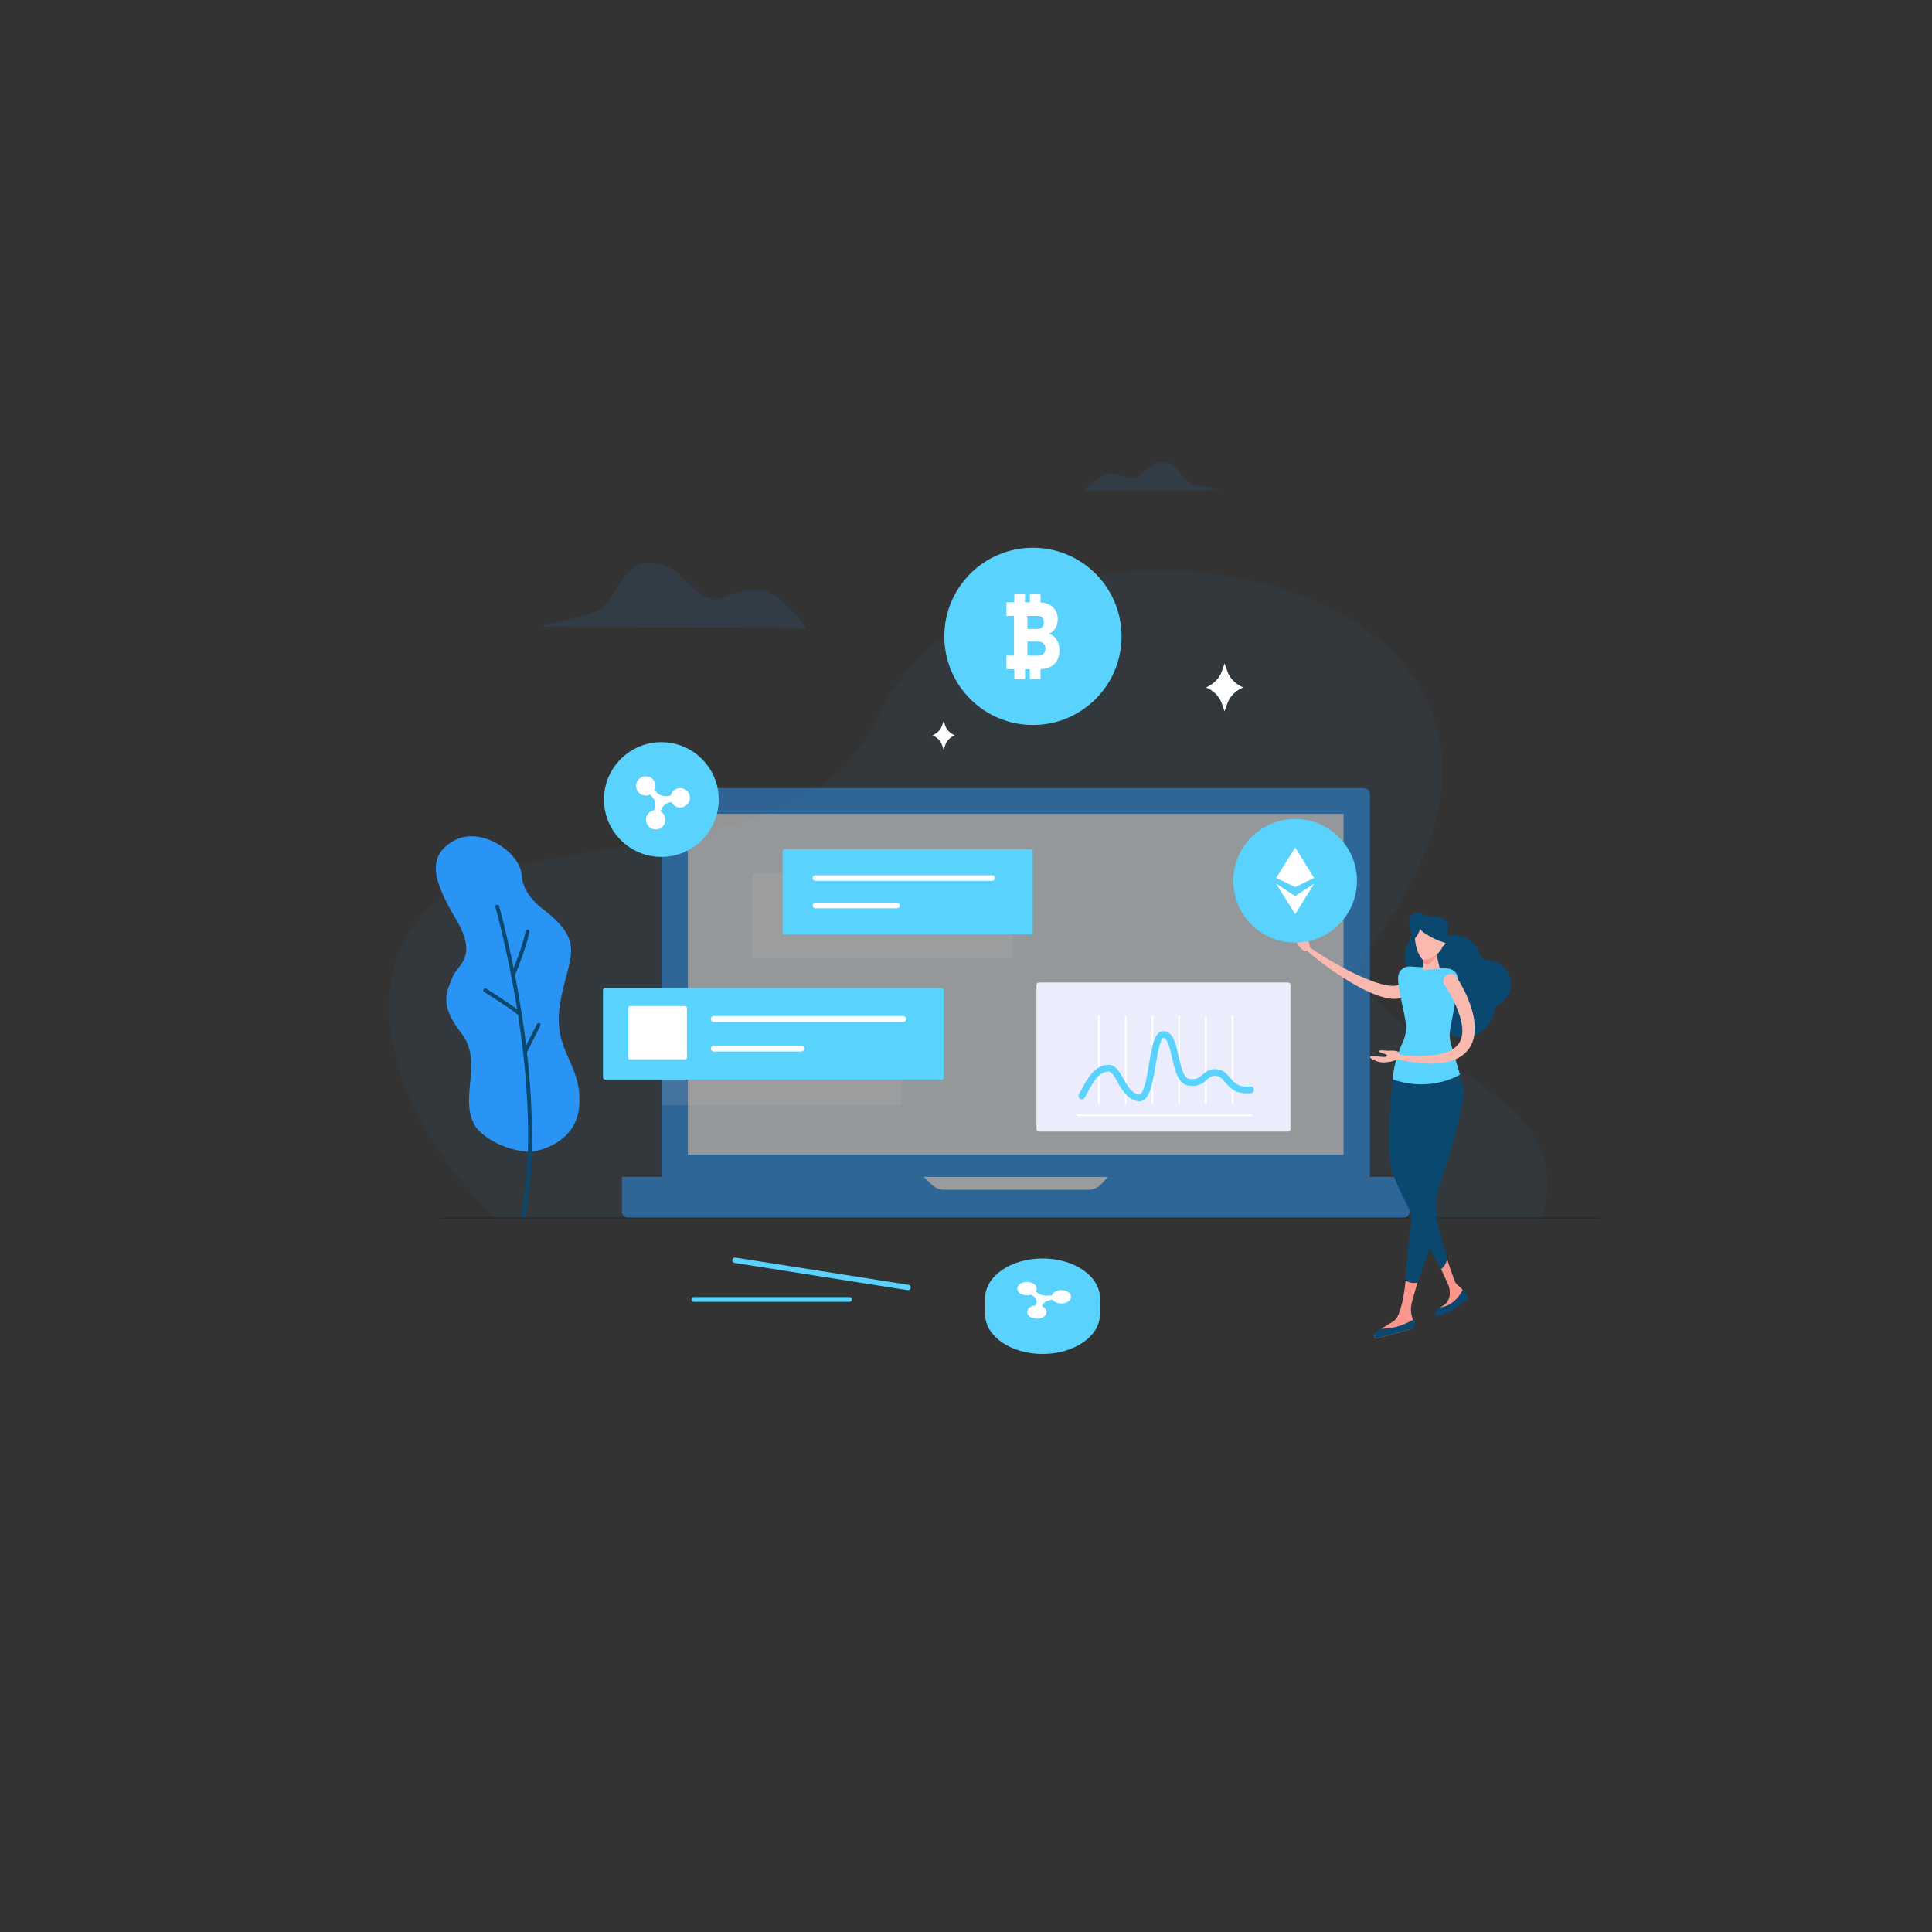<svg xmlns="http://www.w3.org/2000/svg" xmlns:xlink="http://www.w3.org/1999/xlink" version="1.1" id="Layer_1" x="0px" y="0px" viewBox="0 0 1080 1080" enable-background="new 0 0 1080 1080" xml:space="preserve">
<rect x="0" y="0" width="1080" height="1080" fill="#333333" stroke="none"/>
<g xmlns="http://www.w3.org/2000/svg" opacity="0.05">
	<path fill="#2A94F4" d="M816.536,598.624c-48.692-35.461-61.575-55.593-61.575-55.593   c186.715-223.284-190.58-296.175-264.086-142.657c-30.64,63.992-93.035,62.629-199.144,82.732   c-98,18.567-94.943,119.404-14.163,198.31h584.126C875.401,633.852,838.758,614.807,816.536,598.624z"/>
</g>
<g xmlns="http://www.w3.org/2000/svg">
	<defs>
		<path id="SVGID_1_" d="M816.536,598.479c-48.692-35.461-61.575-55.593-61.575-55.593    c186.715-223.284-190.58-296.175-264.086-142.657c-30.64,63.992-93.035,62.629-199.144,82.732    c-98,18.567-94.943,119.404-14.163,198.31h584.126C875.401,633.707,838.758,614.662,816.536,598.479z"/>
	</defs>
	<clipPath id="SVGID_2_">
		<use xmlns:xlink="http://www.w3.org/1999/xlink" xlink:href="#SVGID_1_" overflow="visible"/>
	</clipPath>
</g>
<path xmlns="http://www.w3.org/2000/svg" opacity="0.1" fill="#2A94F4" d="M450.822,351.139c0,0-5.338-7.013-8.609-10.227c-5.892-5.788-12.649-16.018-34.259-8.478  c-1.68,0.586-3.307,1.363-4.924,2.146c-1.905,0.922-7.806,0.946-13.85-4.535c-9.603-8.71-13.359-15.282-26.517-15.486  c-15.309-0.238-17.717,21.561-29.616,27.14c-7.572,3.551-27.55,7.08-31.682,8.653L450.822,351.139z"/>
<path xmlns="http://www.w3.org/2000/svg" fill="#2A94F4" d="M296.201,643.923c1.009,0.062,26.483-2.997,27.641-26.686c1.158-23.688-15.076-29.555-10.803-55.926  c4.273-26.372,15.48-33.949-9.638-53.197c0,0-11.2-7.75-11.722-18.622c-0.624-13.013-23.089-28.117-38.157-19.436  c-15.068,8.681-11.527,22.094,1.375,43.797c12.902,21.703,0.469,25.492-2.011,32.508c-2.479,7.016-8.23,14.378,4.939,31.148  c13.169,16.77-2.52,37.245,8.69,53.303C266.516,630.813,276.353,642.699,296.201,643.923z"/>
<g xmlns="http://www.w3.org/2000/svg">
	<path fill="#0B4870" d="M292.222,680.232c-0.546-0.139-0.898-0.681-0.791-1.242c13.684-72.305-14.21-170.91-14.493-171.897   c-0.164-0.571,0.166-1.167,0.737-1.33c0.57-0.166,1.167,0.165,1.33,0.737c0.285,0.992,28.317,100.089,14.539,172.89   c-0.11,0.584-0.673,0.967-1.257,0.857C292.266,680.242,292.244,680.237,292.222,680.232z"/>
	<path fill="#0B4870" d="M286.51,545.797c-0.059-0.015-0.118-0.035-0.175-0.061c-0.542-0.243-0.785-0.879-0.543-1.421   c0.057-0.128,5.743-12.906,8.076-23.817c0.125-0.581,0.696-0.951,1.277-0.827c0.586,0.122,0.951,0.696,0.827,1.277   c-2.38,11.136-8.158,24.115-8.216,24.245C287.539,545.677,287.008,545.923,286.51,545.797z"/>
	<path fill="#0B4870" d="M290.189,567.671c-0.149-0.038-0.293-0.109-0.42-0.214c-5.407-4.472-19.009-12.891-19.146-12.976   c-0.505-0.312-0.662-0.975-0.349-1.48c0.311-0.505,0.971-0.668,1.48-0.349c0.563,0.348,13.864,8.582,19.386,13.148   c0.458,0.378,0.522,1.056,0.143,1.514C291.01,567.646,290.58,567.77,290.189,567.671z"/>
	<path fill="#0B4870" d="M293.243,588.969c-0.075-0.019-0.149-0.047-0.222-0.083c-0.53-0.268-0.742-0.916-0.474-1.446l7.581-14.975   c0.268-0.529,0.913-0.745,1.446-0.473c0.53,0.269,0.742,0.916,0.473,1.446l-7.581,14.975   C294.235,588.87,293.72,589.09,293.243,588.969z"/>
</g>
<g xmlns="http://www.w3.org/2000/svg">
	<path fill="#FFFFFF" d="M528.442,405.742l-0.941-2.685l-0.941,2.685c-0.793,2.264-2.678,4.175-5.23,5.303l0,0l0,0   c2.552,1.129,4.436,3.04,5.23,5.303l0.941,2.686l0.941-2.686c0.793-2.264,2.678-4.174,5.23-5.303l0,0l0,0   C531.12,409.917,529.236,408.006,528.442,405.742z"/>
	<path fill="#FFFFFF" d="M686.133,375.362l-1.579-4.503l-1.578,4.503c-1.33,3.796-4.49,7-8.769,8.893l0,0l0,0   c4.279,1.893,7.439,5.097,8.769,8.893l1.578,4.503l1.579-4.503c1.33-3.796,4.49-7,8.769-8.893l0,0l0,0   C690.623,382.361,687.463,379.157,686.133,375.362z"/>
</g>
<g xmlns="http://www.w3.org/2000/svg" opacity="0.5">
	<path fill="#2A94F4" d="M765.797,657.866H369.778V444.052c0-1.925,1.56-3.485,3.485-3.485h389.049c1.925,0,3.485,1.56,3.485,3.485   V657.866z"/>
	<path fill="#2A94F4" d="M784.314,680.841H351.261c-1.982,0-3.588-1.607-3.588-3.588v-19.386h440.23v19.386   C787.902,679.234,786.296,680.841,784.314,680.841z"/>
	<path fill="#FFFFFF" d="M516.339,657.866l4.635,4.458c1.839,1.769,4.291,2.757,6.843,2.757h80.62c2.842,0,5.546-1.225,7.42-3.362   l3.38-3.853H516.339z"/>
	<rect x="384.511" y="454.942" fill="#F7F7F7" width="366.552" height="190.482"/>
</g>
<line xmlns="http://www.w3.org/2000/svg" fill="none" stroke="#102236" stroke-width="0.375" stroke-linecap="round" stroke-linejoin="round" stroke-miterlimit="10" x1="246.876" y1="680.841" x2="893.953" y2="680.841"/>
<g xmlns="http://www.w3.org/2000/svg">
	<circle fill="#59d2fe" cx="577.418" cy="355.733" r="49.541"/>
	<g>
		<path fill="#59d2fe" d="M577.418,397.65c-23.114,0-41.917-18.804-41.917-41.917c0-23.113,18.804-41.917,41.917-41.917    c23.113,0,41.917,18.804,41.917,41.917C619.335,378.846,600.531,397.65,577.418,397.65z"/>
	</g>
	<path fill="#FFFFFF" d="M586.299,354.256c3.05-1.069,4.988-4.219,4.988-8.116c0-5.439-3.708-9.028-9.632-9.414v-4.859h-5.946v4.823   h-2.73v-4.823h-5.947v4.823h-4.431v7.637h4.24v22.153h-4.24v7.633h4.431v5.485h5.947v-5.485h2.73v5.485h5.946v-5.495   c6.482-0.211,10.58-4.166,10.58-10.397C592.234,358.9,589.967,355.218,586.299,354.256z M574.343,344.327h5.814   c0.558,0,1.062,0.093,1.498,0.275c1.18,0.49,1.881,1.613,1.881,3.246c0,1.713-0.701,2.914-1.881,3.44   c-0.436,0.193-0.94,0.297-1.498,0.297h-5.814V344.327z M581.655,366.348c-0.454,0.122-0.955,0.186-1.498,0.186l-5.814-0.054v-7.848   h5.814c0.544,0,1.044,0.064,1.498,0.186c1.748,0.465,2.789,1.791,2.789,3.658C584.444,364.51,583.403,365.873,581.655,366.348z"/>
</g>
<g xmlns="http://www.w3.org/2000/svg">
	<circle fill="#59d2fe" cx="369.698" cy="446.947" r="32.075"/>
	<g>
		<g>
			<g>
				<g>
					<path fill="#59d2fe" d="M369.698,474.086c-14.965,0-27.139-12.175-27.139-27.139s12.175-27.139,27.139-27.139       s27.139,12.175,27.139,27.139S384.663,474.086,369.698,474.086z"/>
				</g>
			</g>
		</g>
	</g>
	<path fill="#FFFFFF" d="M385.577,445.054c-0.469-2.804-3.124-4.803-5.949-4.487c-2.38,0.266-4.216,2.033-4.695,4.244l-2.072,0.249   c-2.035,0.244-4.07-0.46-5.52-1.909l-1.475-1.475c0.99-2.035,0.637-4.558-1.069-6.238c-2.026-1.994-5.348-2.062-7.45-0.148   c-2.304,2.099-2.367,5.67-0.188,7.849c1.679,1.679,4.184,2.021,6.206,1.038l1.02,1.02c1.598,1.597,2.28,3.894,1.813,6.105   l-0.334,1.577c-2.245,0.28-4.167,1.953-4.643,4.3c-0.565,2.786,1.19,5.607,3.941,6.324c3.016,0.785,6.042-1.111,6.679-4.125   c0.491-2.324-0.589-4.61-2.517-5.767c0.591-2.799,2.9-4.911,5.74-5.252l0.29-0.035c0.982,2.023,3.163,3.301,5.521,3.018   C383.935,450.974,386.092,448.128,385.577,445.054z"/>
</g>
<g xmlns="http://www.w3.org/2000/svg">
	<rect x="550.715" y="725.612" fill="#59d2fe" width="64.149" height="9.148"/>
	<path fill="#59d2fe" d="M582.79,712.641c-17.715,0-32.075,9.903-32.075,22.118c0,12.216,14.361,22.119,32.075,22.119   c17.714,0,32.074-9.903,32.074-22.119C614.865,722.544,600.505,712.641,582.79,712.641z"/>
	<g>
		<ellipse fill="#59d2fe" cx="582.79" cy="725.612" rx="32.075" ry="22.119"/>
		<g>
			<g>
				<g>
					<g>
						<path fill="#59d2fe" d="M582.79,744.327c-14.965,0-27.139-8.395-27.139-18.715c0-10.32,12.175-18.715,27.139-18.715        c14.964,0,27.139,8.395,27.139,18.715C609.929,735.932,597.755,744.327,582.79,744.327z"/>
					</g>
				</g>
			</g>
		</g>
		<path fill="#FFFFFF" d="M598.669,724.307c-0.469-1.934-3.124-3.312-5.949-3.094c-2.38,0.183-4.216,1.402-4.695,2.927l-2.072,0.172    c-2.036,0.168-4.07-0.317-5.52-1.317l-1.476-1.018c0.99-1.403,0.638-3.143-1.069-4.301c-2.026-1.375-5.348-1.422-7.45-0.102    c-2.304,1.447-2.367,3.91-0.188,5.412c1.679,1.158,4.184,1.394,6.206,0.716l1.02,0.703c1.598,1.102,2.279,2.686,1.813,4.21    l-0.334,1.088c-2.245,0.193-4.167,1.347-4.643,2.965c-0.565,1.921,1.19,3.867,3.941,4.361c3.016,0.542,6.042-0.766,6.679-2.845    c0.491-1.603-0.589-3.179-2.517-3.977c0.591-1.93,2.9-3.387,5.74-3.622l0.29-0.024c0.982,1.395,3.163,2.276,5.521,2.081    C597.027,728.389,599.184,726.426,598.669,724.307z"/>
	</g>
</g>
<g xmlns="http://www.w3.org/2000/svg">
	<path opacity="0.16" fill="#B8B8B8" d="M565.036,535.714H421.361c-0.569,0-1.031-0.462-1.031-1.031v-45.648   c0-0.569,0.461-1.031,1.031-1.031h143.674c0.569,0,1.031,0.462,1.031,1.031v45.648   C566.067,535.252,565.605,535.714,565.036,535.714z"/>
	<path fill="#59d2fe" d="M576.284,522.383H438.478c-0.558,0-1.01-0.452-1.01-1.01v-45.691c0-0.558,0.452-1.01,1.01-1.01h137.806   c0.558,0,1.01,0.452,1.01,1.01v45.691C577.293,521.931,576.841,522.383,576.284,522.383z"/>
	<g>
		<path fill="#FFFFFF" d="M554.528,492.392h-98.686c-0.856,0-1.549-0.692-1.549-1.549c0-0.857,0.692-1.549,1.549-1.549h98.686    c0.857,0,1.549,0.692,1.549,1.549C556.078,491.699,555.385,492.392,554.528,492.392z"/>
		<path fill="#FFFFFF" d="M501.441,507.762h-45.599c-0.856,0-1.549-0.692-1.549-1.549c0-0.856,0.692-1.549,1.549-1.549h45.599    c0.857,0,1.549,0.692,1.549,1.549C502.99,507.07,502.298,507.762,501.441,507.762z"/>
	</g>
</g>
<g xmlns="http://www.w3.org/2000/svg">
	<path opacity="0.16" fill="#B8B8B8" d="M503.029,617.792H369.778V567.61c0-0.566,0.459-1.025,1.025-1.025h132.226   c0.566,0,1.025,0.459,1.025,1.025v49.156C504.054,617.333,503.595,617.792,503.029,617.792z"/>
	<g>
		<path fill="#59d2fe" d="M526.28,603.484H338.284c-0.674,0-1.221-0.547-1.221-1.221v-48.765c0-0.674,0.547-1.221,1.221-1.221    H526.28c0.674,0,1.221,0.547,1.221,1.221v48.765C527.501,602.938,526.954,603.484,526.28,603.484z"/>
		<g>
			<path fill="#FFFFFF" d="M504.916,571.295H398.998c-0.919,0-1.662-0.743-1.662-1.662c0-0.919,0.743-1.662,1.662-1.662h105.918     c0.919,0,1.662,0.743,1.662,1.662C506.578,570.552,505.835,571.295,504.916,571.295z"/>
			<path fill="#FFFFFF" d="M447.938,587.792h-48.94c-0.919,0-1.662-0.743-1.662-1.662s0.743-1.662,1.662-1.662h48.94     c0.919,0,1.662,0.743,1.662,1.662S448.858,587.792,447.938,587.792z"/>
		</g>
		<path fill="#FFFFFF" d="M382.903,592.188H352.26c-0.6,0-1.087-0.487-1.087-1.087v-27.63c0-0.6,0.487-1.087,1.087-1.087h30.643    c0.6,0,1.087,0.487,1.087,1.087v27.63C383.99,591.702,383.503,592.188,382.903,592.188z"/>
	</g>
</g>
<g xmlns="http://www.w3.org/2000/svg">
	<path fill="#EBEDFD" d="M720.024,632.546H580.738c-0.743,0-1.345-0.602-1.345-1.345v-80.64c0-0.743,0.602-1.345,1.345-1.345   h139.286c0.743,0,1.345,0.602,1.345,1.345v80.64C721.369,631.944,720.767,632.546,720.024,632.546z"/>
	<g>
		<g>
			<rect x="688.465" y="567.864" fill="#FFFFFF" width="0.988" height="49.446"/>
			<rect x="673.542" y="567.864" fill="#FFFFFF" width="0.988" height="49.446"/>
			<rect x="658.619" y="567.864" fill="#FFFFFF" width="0.988" height="49.446"/>
			<rect x="643.697" y="567.864" fill="#FFFFFF" width="0.988" height="49.446"/>
			<rect x="628.774" y="567.864" fill="#FFFFFF" width="0.988" height="49.446"/>
			<rect x="613.851" y="567.864" fill="#FFFFFF" width="0.988" height="49.446"/>
		</g>
		<rect x="602.036" y="623" fill="#FFFFFF" width="98.017" height="0.988"/>
	</g>
	<path fill="#59d2fe" d="M636.798,615.666c-0.396,0-0.801-0.049-1.209-0.149c-5.686-1.398-8.619-6.622-10.979-10.818   c-1.645-2.928-3.198-5.695-4.897-5.695c-5.537,0-9.021,6.541-11.823,11.797c-0.54,1.016-1.048,1.966-1.533,2.799   c-0.517,0.895-1.659,1.211-2.566,0.677c-0.896-0.519-1.2-1.671-0.677-2.566c0.462-0.795,0.947-1.705,1.464-2.675   c3.1-5.818,7.345-13.786,15.135-13.786c3.898,0,5.973,3.697,8.172,7.609c2.21,3.935,4.495,8.003,8.6,9.013   c0.344,0.086,0.58,0.049,0.858-0.135c2.426-1.599,3.835-10.089,4.966-16.909c1.702-10.264,3.054-18.399,8.086-18.399   c0.066,0,0.135,0,0.204,0.006c5.06,0.215,6.576,6.811,8.178,13.795c1.337,5.832,2.853,12.443,6.128,12.922   c3.872,0.571,5.376-0.746,7.288-2.402c1.774-1.536,3.998-3.439,8.011-3.077c3.585,0.33,5.614,2.692,7.402,4.776   c2.448,2.847,4.736,5.534,11.298,4.874c1.039-0.063,1.952,0.649,2.058,1.679c0.103,1.03-0.646,1.952-1.679,2.058   c-8.499,0.864-11.837-3.034-14.524-6.162c-1.808-2.104-2.925-3.304-4.9-3.487c-2.437-0.227-3.594,0.784-5.207,2.179   c-2.104,1.826-4.716,4.087-10.293,3.278c-5.815-0.85-7.557-8.447-9.242-15.795c-1.105-4.808-2.477-10.792-4.679-10.887   c-0.006,0-0.014,0-0.023,0c-1.869,0-3.579,10.298-4.4,15.258c-1.447,8.706-2.81,16.926-6.605,19.429   C638.609,615.399,637.723,615.666,636.798,615.666z"/>
</g>
<g xmlns="http://www.w3.org/2000/svg">
	<g>
		<path fill="#59d2fe" d="M507.387,721.216l-96.768-15.249c-0.822-0.129-1.384-0.901-1.254-1.724l0,0    c0.13-0.822,0.901-1.384,1.724-1.254l96.768,15.249c0.822,0.129,1.384,0.901,1.254,1.723l0,0    C508.981,720.784,508.209,721.345,507.387,721.216z"/>
		<path fill="#59d2fe" d="M474.904,727.744H387.83c-0.74,0-1.34-0.6-1.34-1.34l0,0c0-0.74,0.6-1.34,1.34-1.34h87.074    c0.74,0,1.34,0.6,1.34,1.34l0,0C476.244,727.144,475.644,727.744,474.904,727.744z"/>
	</g>
</g>
<path xmlns="http://www.w3.org/2000/svg" opacity="0.1" fill="#2A94F4" d="M606.705,274.343c0,0,2.678-3.08,4.319-4.491c2.956-2.542,6.345-7.035,17.185-3.723  c0.843,0.257,1.659,0.599,2.47,0.943c0.956,0.405,3.916,0.415,6.948-1.992c4.817-3.825,6.701-6.711,13.301-6.801  c7.68-0.105,8.888,9.469,14.856,11.919c3.799,1.559,13.82,3.109,15.893,3.8L606.705,274.343z"/>
<g xmlns="http://www.w3.org/2000/svg">
	<path fill="#FA968C" d="M808.645,703.144c0,0,3.819,11.265,4.604,13.131c0.648,1.54,2.038,2.573,3.356,3.601   c0.422,0.329,0.841,1.072,1.197,1.698c0.286,0.503,0.268,1.097,0.039,1.629c-3.999,9.286-14.825,12.511-15.035,11.786   c-0.378-1.308,1.339-3.804,3.636-4.974c2.312-1.177,3.741-3.586,3.982-6.169l0,0c0.192-2.055-0.15-4.125-0.991-6.009l-3.873-8.445   L808.645,703.144z"/>
	<path fill="#FA968C" d="M792.617,716.098l-3.299,11.626c-1.009,3.555-0.707,7.36,0.845,10.713c0,0.001,0.001,0.002,0.001,0.002   c0.872,1.875-0.117,4.083-2.1,4.67c-6.409,1.896-18.831,5.488-19.349,4.997c-2.64-2.501,4.896-5.965,10.532-9.735   c3.801-2.542,5.902-15.249,6.767-25.036l5.724,1.781C792.181,715.267,792.515,715.64,792.617,716.098z"/>
	<path fill="#0B4870" d="M780.295,741.786c-2.65,0.713-5.518,0.833-8.15,1.011c-0.302,0.02-0.595,0.121-0.844,0.293   c-2.615,1.805-3.988,3.69-2.588,5.016c0.563,0.533,15.161-3.748,20.856-5.444c1.191-0.355,1.776-1.68,1.252-2.807l-0.954-2.052   C786.846,739.5,783.653,740.883,780.295,741.786z"/>
	<path fill="#0B4870" d="M794.903,584.782c6.87,1.327,12.327,9.632,10.619,18.475c-0.981,5.081-6.756,23.146-12.796,37.344   c-2.318,5.449-1.844,11.798,1.672,16.563c0.573,0.776,1.063,1.574,1.443,2.377c1.963,4.143,9.061,28.372,13.123,44.503   c-0.508,2.054-1.891,4.617-3.495,5.447c-7.942-13.945-20.709-39.306-22.796-43.713c-1.159-2.448-2.418-5.274-3.305-7.911   c-5.212-7.752-1.831-49.271-0.247-57.475C780.83,591.55,788.033,583.456,794.903,584.782z"/>
	
		<ellipse transform="matrix(0.055 -0.999 0.999 0.055 217.908 1299.946)" fill="#0B4870" cx="795.766" cy="534.844" rx="13.768" ry="10.673"/>
	<path fill="#0B4870" d="M798.244,536.403c0.589-7.6,7.102-13.656,14.725-13.671c6.762-0.014,12.355,4.438,14.208,10.456   c0.649,2.109,2.601,3.566,4.806,3.655c0.916,0.037,1.852,0.173,2.8,0.422c5.506,1.448,9.57,6.391,9.845,12.078   c0.248,5.129-2.392,9.573-6.371,11.973c-1.697,1.023-2.73,2.818-3.109,4.763c-1.755,9-10.404,15.205-19.794,13.65   c-8.031-1.33-14.13-8.336-14.371-16.472c-0.148-4.991,1.809-9.453,4.994-12.671C801.001,547.887,797.775,542.455,798.244,536.403z"/>
	<path fill="#0B4870" d="M796.773,516.586c0,0-6.204,3.443-5.755,8.567c0,0-3.077-2.445-3.371-10.296   C787.443,509.416,796.773,516.586,796.773,516.586z"/>
	<path fill="#FAB9AF" d="M791.25,547.353c-0.142,1.782-0.533,3.755-1.591,5.71c-0.556,0.971-1.279,1.899-2.157,2.677   c-0.889,0.763-1.886,1.348-2.891,1.752c-2.02,0.782-3.938,0.921-5.666,0.856c-1.741-0.067-3.349-0.342-4.883-0.707   c-3.064-0.746-5.861-1.838-8.565-3.036c-2.702-1.202-5.297-2.533-7.819-3.968c-5.042-2.863-9.848-6.01-14.52-9.323   c-4.673-3.316-9.197-6.798-13.479-10.652c-0.47-0.423-0.508-1.147-0.085-1.617c0.394-0.438,1.049-0.501,1.517-0.166l0.015,0.011   c2.261,1.633,4.624,3.17,7.006,4.661c2.38,1.496,4.779,2.962,7.211,4.365c4.861,2.807,9.824,5.428,14.881,7.705   c2.533,1.123,5.071,2.2,7.629,3.104c2.551,0.906,5.136,1.658,7.622,2.07c1.238,0.211,2.45,0.319,3.543,0.283   c1.098-0.023,2.049-0.235,2.655-0.541c0.604-0.32,0.859-0.616,1.132-1.155c0.247-0.568,0.439-1.43,0.457-2.47   c0.038-2.21,1.861-3.971,4.071-3.933c2.21,0.038,3.971,1.861,3.933,4.071c-0.001,0.08-0.005,0.159-0.011,0.237L791.25,547.353z"/>
	<path fill="#59d2fe" d="M786.901,573.536c-2.001-7.362-5.982-22.938-5.293-27.919c0.441-3.191,3.255-5.498,6.472-5.321   l20.869,1.151c3.46,0.191,6.14,3.091,6.05,6.555c-0.157,6.054-3.701,19.657-5.664,26.771L786.901,573.536z"/>
	<path fill="#0B4870" d="M785.999,715.881c-0.317-0.218-0.479-0.601-0.447-0.984c1.288-15.325,3.3-34.839,3.845-38.57   c0.062-0.427,0.137-0.847,0.222-1.259c-2.288-18.326-0.634-57.362-0.584-64.211c0.066-9.006,6.035-18.843,13.031-18.791   c6.997,0.051,14.173,7.692,15.96,16.045c1.179,5.512-6.132,34.097-13.482,54.701c-1.547,4.337-2.008,8.963-1.602,13.55   c0.28,3.172,0.237,6.423-0.123,8.889c-0.536,3.672-5.498,18.47-10.084,31.122c-0.133,0.366-0.446,0.644-0.831,0.707   C789.874,717.411,787.791,717.113,785.999,715.881z"/>
	<path fill="#59d2fe" d="M811.215,584.07c-0.913-3.091-1.058-6.352-0.429-9.512c1.461-7.338,4.069-21.17,4.226-27.094   c0.084-3.167-2.368-5.812-5.532-5.987l-3.094-0.171c-1.329,2.669-3.943,4.643-7.826,4.428c-3.877-0.214-6.258-2.463-7.288-5.262   l-2.906-0.16c2.785,6.935,1.158,15.791-4.562,20.696c0.813,3.624,1.464,7.262,1.938,10.208c0.643,3.99,0.036,8.077-1.721,11.716   c-3.021,6.254-5.7,16.403-5.295,20.506c21.61,7.433,37.399-2.742,37.399-2.742L811.215,584.07z"/>
	<g>
		<polygon fill="#FAB9AF" points="795.364,542.139 804.886,541.667 802.462,531.142 796.297,531.562   "/>
	</g>
	<path fill="#FA968C" d="M796.297,531.562l6.165-0.42l0.757,3.286c-1.456,1.47-3.402,4.711-5.63,4.588   c-0.707-0.039-1.34-0.274-1.899-0.673L796.297,531.562z"/>
	<path fill="#FAB9AF" d="M795.809,536.558c2.079,0.114,4.385-0.802,7.632-3.337c1.864-1.456,3.331-4.092,3.432-5.923l0.558-10.124   l-15.587-0.86c0,0-1.466,5.311-0.625,10.708C791.852,531.071,794.174,536.469,795.809,536.558z"/>
	<path fill="#FAB9AF" d="M804.337,525.238c-0.109,1.975,0.748,3.629,1.915,3.693c1.166,0.064,2.595-2.454,2.704-4.429   c0.109-1.975-1.143-2.66-2.31-2.724C805.48,521.713,804.446,523.262,804.337,525.238z"/>
	<path fill="#0B4870" d="M809.286,518.507c0.174-3.161-2.248-5.865-5.409-6.038l-5.261-0.288c-1.505-0.082-2.942-0.557-4.182-1.353   c-1.798-1.156-4.164-0.934-5.525,0.714c-1.471,1.781-2.2,4.235,1.144,6.729c1.662,1.24,4.255,0.111,5.905,0.753   c0.104,0.001,0.197-0.01,0.305-0.004l4.637,0.256c1.611,0.089,2.772,1.474,2.729,3.087c-0.027,1.02,0.763,1.883,1.789,1.94   l0.206,0.011l0.874-2.338l2.396,3.633L809.286,518.507z"/>
	<path fill="#FAB9AF" d="M730.587,524.279c0,0,2.498,4.898,1.255,6.156c-1.242,1.258-2.307,1.875-4.206,0.135   c-1.899-1.74-3.674-5.031-4.344-7.218s-0.245-6.326,0.093-6.738c1.231-1.504,2.028,2.585,2.511,4.546   c0.483,1.961,1.223,4.128,2.101,3.629c0.878-0.499-0.329-4.185,0.488-5.09C729.301,518.795,730.587,524.279,730.587,524.279z"/>
	<path fill="#FAB9AF" d="M775.783,587.392c0,0,5.467-0.586,6.199,1.024c0.732,1.609,0.928,2.824-1.374,3.977   c-2.303,1.153-6.011,1.638-8.293,1.483c-2.282-0.154-5.997-2.028-6.262-2.491c-0.966-1.686,3.138-0.972,5.142-0.724   c2.004,0.249,4.292,0.331,4.139-0.668c-0.153-0.998-4.027-1.186-4.581-2.272C770.2,586.636,775.783,587.392,775.783,587.392z"/>
	<path fill="#0B4870" d="M793.018,516.201c0.395,2.342-0.446,3.564,6.936,7.592c7.382,4.028,9.866,2.618,12.02,6.635   c0,0-0.68-6.495-4.745-8.935c-4.065-2.441-11.247-4.285-13.294-9.53C793.934,511.962,792.748,514.601,793.018,516.201z"/>
	<path fill="#FAB9AF" d="M814.188,546.136c1.067,1.588,1.917,3.04,2.783,4.601c0.848,1.542,1.663,3.102,2.405,4.705   c1.477,3.207,2.768,6.531,3.719,10.034c0.92,3.506,1.509,7.213,1.266,11.113c-0.137,1.945-0.508,3.939-1.223,5.868   c-0.695,1.933-1.815,3.764-3.213,5.291c-1.394,1.536-3.049,2.76-4.773,3.682c-1.728,0.926-3.522,1.569-5.31,2.044   c-1.792,0.471-3.581,0.733-5.357,0.932c-1.775,0.142-3.541,0.223-5.285,0.176c-6.985-0.115-13.718-1.344-20.299-2.95   c-0.615-0.15-0.992-0.77-0.842-1.385c0.138-0.565,0.673-0.929,1.236-0.868l0.013,0.002c6.628,0.713,13.292,1.198,19.744,0.682   c3.214-0.273,6.37-0.8,9.234-1.778c2.845-0.995,5.345-2.512,6.896-4.568c1.574-2.031,2.261-4.601,2.289-7.419   c0.015-2.823-0.629-5.807-1.561-8.74c-0.92-2.946-2.173-5.861-3.614-8.698c-0.715-1.421-1.463-2.834-2.26-4.217   c-0.789-1.359-1.66-2.792-2.455-3.997l-0.052-0.078c-1.217-1.844-0.709-4.324,1.135-5.541   C810.499,543.818,812.965,544.316,814.188,546.136z"/>
	<path fill="#0B4870" d="M794.452,516.713c0,0-0.717,7.775-7.731,11.141c0,0,3.325-5.723,3.333-9.584   S795.048,514.077,794.452,516.713z"/>
	<path fill="#0B4870" d="M820.2,726.044c0.479-0.493,0.53-1.258,0.117-1.807c-0.338-0.449-1.234-1.678-1.908-2.601   c-0.293-0.401-0.889-0.345-1.127,0.091c-2.699,4.928-6.958,8.652-12.267,9.087c-1.773,1.061-3.006,3.61-2.707,4.646   c0.07,0.243,2.407,0.405,4.943-0.866C818.51,728.947,820.2,726.044,820.2,726.044z"/>
</g>
<g xmlns="http://www.w3.org/2000/svg">
	<circle fill="#59d2fe" cx="724.003" cy="492.392" r="34.551"/>
	<g>
		<g>
			<g>
				<g>
					<path fill="#59d2fe" d="M724.003,521.625c-16.12,0-29.234-13.114-29.234-29.234c0-16.119,13.114-29.234,29.234-29.234       c16.119,0,29.234,13.114,29.234,29.234C753.237,508.511,740.122,521.625,724.003,521.625z"/>
				</g>
			</g>
		</g>
	</g>
	<g>
		<polygon fill="#FFFFFF" points="724.003,473.736 713.373,490.831 724.003,495.817 734.633,490.831   "/>
		<polygon fill="#FFFFFF" points="724.003,511.047 734.633,493.952 724.003,500.909 713.373,493.952   "/>
	</g>
</g>
</svg>